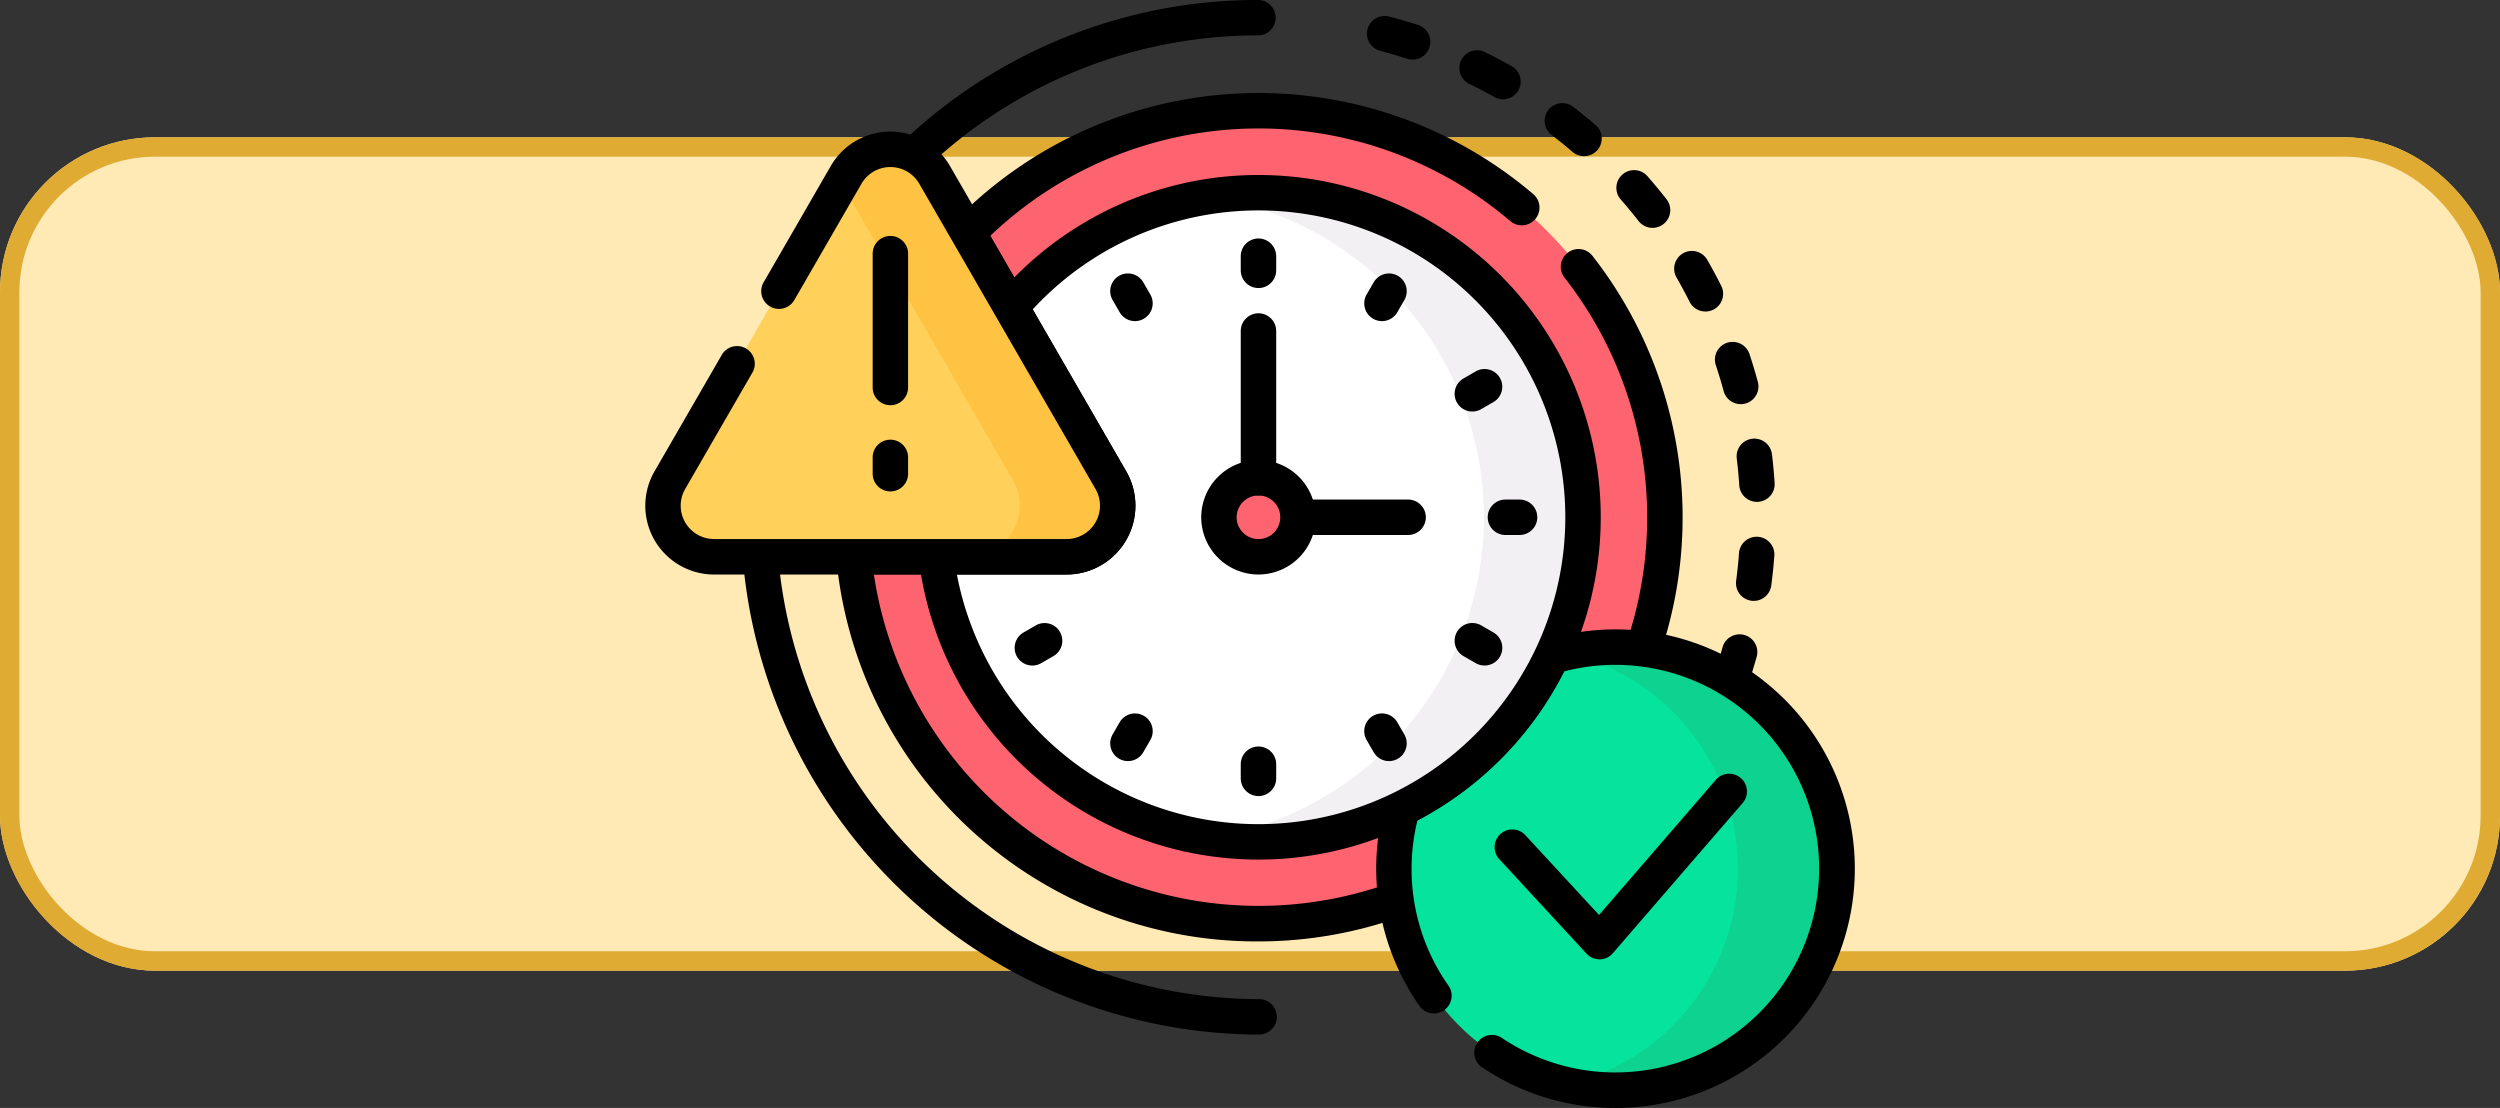 <svg xmlns="http://www.w3.org/2000/svg" width="129.063" height="57.199" viewBox="0 0 129.063 57.199">
  <rect x="0" y="0" width="129.063" height="57.199" fill="#333333" stroke="none"/>
  <g id="Grupo_1200489" data-name="Grupo 1200489" transform="translate(-8203.41 10222.466)">
    <g id="Grupo_1200406" data-name="Grupo 1200406" transform="translate(7407.629 -12228.799)">
      <g id="Rectángulo_410589" data-name="Rectángulo 410589" transform="translate(795.781 2013.422)" fill="#ffe9b5" stroke="#dfab32" stroke-width="1">
        <rect width="129.063" height="43.021" rx="8" stroke="none"/>
        <rect x="0.5" y="0.5" width="128.063" height="42.021" rx="7.5" fill="none"/>
      </g>
    </g>
    <g id="tiempo" transform="translate(8236.732 -10243.971)">
      <g id="Grupo_1200488" data-name="Grupo 1200488" transform="translate(-0.014 21.505)">
        <g id="Grupo_1200476" data-name="Grupo 1200476" transform="translate(37.282 0.835)">
          <path id="Trazado_1241507" data-name="Trazado 1241507" d="M324.451,63.517a.915.915,0,0,1-.865-1.212q.228-.665.42-1.347a.915.915,0,1,1,1.761.495q-.206.732-.451,1.447A.915.915,0,0,1,324.451,63.517Zm1.172-4.978a.915.915,0,0,1-.908-1.035q.092-.7.145-1.4a.915.915,0,1,1,1.824.136q-.057.76-.156,1.507A.915.915,0,0,1,325.623,58.539Zm.165-5.112a.915.915,0,0,1-.912-.855q-.046-.708-.132-1.405a.915.915,0,0,1,1.816-.222q.092.748.142,1.508a.915.915,0,0,1-.853.973Zm-.837-5.044a.915.915,0,0,1-.882-.676q-.185-.683-.408-1.351a.915.915,0,0,1,1.736-.578q.239.717.438,1.451a.915.915,0,0,1-.883,1.154ZM323.129,43.6a.915.915,0,0,1-.819-.505q-.317-.632-.668-1.243a.915.915,0,1,1,1.587-.911q.377.656.717,1.335a.915.915,0,0,1-.817,1.325ZM320.4,39.281a.913.913,0,0,1-.722-.352q-.435-.557-.9-1.088a.915.915,0,1,1,1.376-1.205q.5.57.966,1.167a.915.915,0,0,1-.72,1.478Zm-3.53-3.7a.911.911,0,0,1-.6-.221q-.535-.46-1.1-.89a.915.915,0,0,1,1.113-1.452q.6.461,1.176.955a.915.915,0,0,1-.6,1.608Zm-4.188-2.936a.911.911,0,0,1-.448-.118q-.614-.345-1.249-.657a.915.915,0,1,1,.8-1.643q.682.334,1.341.705a.915.915,0,0,1-.449,1.712ZM308,30.593a.914.914,0,0,1-.282-.045q-.669-.216-1.355-.4a.915.915,0,1,1,.462-1.77q.736.192,1.455.425A.915.915,0,0,1,308,30.593Z" transform="translate(-305.676 -28.353)"/>
        </g>
        <path id="Trazado_1241508" data-name="Trazado 1241508" d="M67.9,275.274a26.821,26.821,0,0,1-26.622-24.594.915.915,0,1,1,1.824-.143,24.982,24.982,0,0,0,24.8,22.907.915.915,0,1,1,0,1.829Z" transform="translate(-36.241 -221.864)"/>
        <path id="Trazado_1241509" data-name="Trazado 1241509" d="M107.31,30.432a.915.915,0,0,1-.63-1.578,26.59,26.59,0,0,1,18.4-7.35.915.915,0,0,1,0,1.829A24.768,24.768,0,0,0,107.94,30.18.912.912,0,0,1,107.31,30.432Z" transform="translate(-93.417 -21.505)"/>
        <path id="Trazado_1241510" data-name="Trazado 1241510" d="M116.278,107.552a11.318,11.318,0,0,1,12.7-11.231,20.983,20.983,0,0,0-34.893-21.5l7.352,12.735a2.515,2.515,0,0,1-2.178,3.773H88.268a21,21,0,0,0,28.118,17.787A11.353,11.353,0,0,1,116.278,107.552Z" transform="translate(-77.501 -62.707)" fill="#fe646f"/>
        <path id="Trazado_1241511" data-name="Trazado 1241511" d="M391.911,148.61a.915.915,0,0,1-.866-1.211,20.1,20.1,0,0,0-3.176-18.846.915.915,0,1,1,1.441-1.127,21.927,21.927,0,0,1,3.466,20.565A.915.915,0,0,1,391.911,148.61Z" transform="translate(-340.392 -114.199)"/>
        <path id="Trazado_1241512" data-name="Trazado 1241512" d="M102.655,104.723A21.8,21.8,0,0,1,80.861,84.954a.915.915,0,0,1,.91-1h10.98a1.723,1.723,0,0,0,1.492-2.584L86.874,68.6a.915.915,0,0,1,.139-1.1,21.892,21.892,0,0,1,29.813-1.37.915.915,0,1,1-1.185,1.394,20.063,20.063,0,0,0-26.83.771l7.016,12.153a3.552,3.552,0,0,1-3.076,5.328H82.8a20.083,20.083,0,0,0,26.648,15.931.915.915,0,0,1,.62,1.721A21.834,21.834,0,0,1,102.655,104.723Z" transform="translate(-70.994 -56.122)"/>
        <g id="Grupo_1200477" data-name="Grupo 1200477" transform="translate(37.74 32.493)">
          <path id="Trazado_1241513" data-name="Trazado 1241513" d="M328.368,295.426a11.43,11.43,0,0,0-3.455.532,16.745,16.745,0,0,1-7.5,7.624,11.439,11.439,0,1,0,10.959-8.156Z" transform="translate(-316.015 -294.511)" fill="#05e39c"/>
          <path id="Trazado_1241514" data-name="Trazado 1241514" d="M392.307,295.426a11.469,11.469,0,0,0-2.557.287,11.441,11.441,0,0,1,0,22.3,11.439,11.439,0,1,0,2.557-22.589Z" transform="translate(-379.954 -294.511)" fill="#0ed290"/>
          <path id="Trazado_1241515" data-name="Trazado 1241515" d="M321.783,312.631a12.3,12.3,0,0,1-6.868-2.084.915.915,0,1,1,1.018-1.52,10.521,10.521,0,1,0,3.2-18.935,17.8,17.8,0,0,1-7.578,7.7,10.566,10.566,0,0,0-.3,2.487,10.459,10.459,0,0,0,1.873,5.993.915.915,0,1,1-1.5,1.043,12.376,12.376,0,0,1-1.735-10.4.915.915,0,0,1,.474-.571,15.946,15.946,0,0,0,7.3-7.414.915.915,0,0,1,.563-.483,12.354,12.354,0,1,1,3.553,24.186Z" transform="translate(-309.43 -287.925)"/>
          <path id="Trazado_1241516" data-name="Trazado 1241516" d="M364.838,358.589a.915.915,0,0,1-.672-.294l-4.515-4.891a.915.915,0,0,1,1.344-1.241l3.82,4.139,6.028-6.976a.915.915,0,0,1,1.384,1.2l-6.7,7.751a.915.915,0,0,1-.677.317Z" transform="translate(-353.313 -341.559)"/>
        </g>
        <g id="Grupo_1200478" data-name="Grupo 1200478" transform="translate(14.113 9.034)">
          <path id="Trazado_1241517" data-name="Trazado 1241517" d="M139.74,103.077a16.72,16.72,0,0,0-12.857,6.011l5.132,8.89a2.515,2.515,0,0,1-2.178,3.773h-6.743a16.757,16.757,0,1,0,16.646-18.674Z" transform="translate(-122.192 -102.162)" fill="#fff"/>
          <path id="Línea_573" data-name="Línea 573" d="M-.9-5.671H-6.585A.915.915,0,0,1-7.5-6.585.915.915,0,0,1-6.585-7.5H-.9a.915.915,0,0,1,.915.915A.915.915,0,0,1-.9-5.671Z" transform="translate(26.173 24.256)"/>
          <path id="Trazado_1241518" data-name="Trazado 1241518" d="M241.156,103.077a16.884,16.884,0,0,0-2.56.194,16.759,16.759,0,0,1,0,33.124,16.757,16.757,0,1,0,2.56-33.318Z" transform="translate(-223.608 -102.162)" fill="#f3f0f3"/>
          <path id="Trazado_1241519" data-name="Trazado 1241519" d="M133.254,95.577A17.671,17.671,0,1,1,115.714,115.4a.915.915,0,0,1,.908-1.025h6.729a1.723,1.723,0,0,0,1.492-2.584l-5.154-8.928a.915.915,0,0,1,.1-1.05A17.651,17.651,0,0,1,133.254,95.577Zm0,33.513A15.842,15.842,0,1,0,121.6,102.517l4.825,8.357a3.552,3.552,0,0,1-3.076,5.328h-5.663A15.849,15.849,0,0,0,133.254,129.09Z" transform="translate(-115.707 -95.577)"/>
        </g>
        <g id="Grupo_1200485" data-name="Grupo 1200485" transform="translate(19.074 12.312)">
          <g id="Grupo_1200479" data-name="Grupo 1200479" transform="translate(11.672)">
            <path id="Línea_574" data-name="Línea 574" d="M-6.585-4.942A.915.915,0,0,1-7.5-5.857v-.729A.915.915,0,0,1-6.585-7.5a.915.915,0,0,1,.915.915v.729A.915.915,0,0,1-6.585-4.942Z" transform="translate(7.5 7.5)"/>
            <path id="Línea_575" data-name="Línea 575" d="M-6.585-4.942A.915.915,0,0,1-7.5-5.857v-.729A.915.915,0,0,1-6.585-7.5a.915.915,0,0,1,.915.915v.729A.915.915,0,0,1-6.585-4.942Z" transform="translate(7.5 33.727)"/>
          </g>
          <g id="Grupo_1200480" data-name="Grupo 1200480" transform="translate(24.422 13.478)">
            <path id="Línea_576" data-name="Línea 576" d="M-5.857-5.671h-.729A.915.915,0,0,1-7.5-6.585.915.915,0,0,1-6.585-7.5h.729a.915.915,0,0,1,.915.915A.915.915,0,0,1-5.857-5.671Z" transform="translate(7.5 7.5)"/>
          </g>
          <g id="Grupo_1200481" data-name="Grupo 1200481" transform="translate(4.933 1.806)">
            <path id="Línea_577" data-name="Línea 577" d="M-6.221-5.041A.914.914,0,0,1-7.014-5.5l-.364-.631a.915.915,0,0,1,.335-1.249.915.915,0,0,1,1.249.335l.364.631a.915.915,0,0,1-.335,1.249A.911.911,0,0,1-6.221-5.041Z" transform="translate(7.501 7.501)"/>
            <path id="Línea_578" data-name="Línea 578" d="M-6.221-5.041A.914.914,0,0,1-7.014-5.5l-.364-.631a.915.915,0,0,1,.335-1.249.915.915,0,0,1,1.249.335l.364.631a.915.915,0,0,1-.335,1.249A.911.911,0,0,1-6.221-5.041Z" transform="translate(20.615 30.215)"/>
          </g>
          <g id="Grupo_1200482" data-name="Grupo 1200482" transform="translate(0 6.739)">
            <path id="Línea_579" data-name="Línea 579" d="M-6.586-5.307a.914.914,0,0,1-.793-.457.915.915,0,0,1,.335-1.25l.631-.364a.915.915,0,0,1,1.25.335A.915.915,0,0,1-5.5-5.794l-.631.364A.911.911,0,0,1-6.586-5.307Z" transform="translate(7.501 20.615)"/>
            <path id="Línea_580" data-name="Línea 580" d="M-6.586-5.307a.914.914,0,0,1-.793-.457.915.915,0,0,1,.335-1.25l.631-.364a.915.915,0,0,1,1.25.335A.915.915,0,0,1-5.5-5.794l-.631.364A.911.911,0,0,1-6.586-5.307Z" transform="translate(30.215 7.501)"/>
          </g>
          <g id="Grupo_1200483" data-name="Grupo 1200483" transform="translate(22.714 19.852)">
            <path id="Línea_581" data-name="Línea 581" d="M-5.956-5.307a.91.91,0,0,1-.457-.123l-.631-.364a.915.915,0,0,1-.335-1.25.915.915,0,0,1,1.25-.335l.631.364a.915.915,0,0,1,.335,1.25A.914.914,0,0,1-5.956-5.307Z" transform="translate(7.501 7.501)"/>
          </g>
          <g id="Grupo_1200484" data-name="Grupo 1200484" transform="translate(4.933 1.806)">
            <path id="Línea_582" data-name="Línea 582" d="M-6.587-5.041a.91.91,0,0,1-.456-.123.915.915,0,0,1-.335-1.249l.364-.631a.915.915,0,0,1,1.249-.335A.915.915,0,0,1-5.43-6.129l-.364.631A.914.914,0,0,1-6.587-5.041Z" transform="translate(7.501 30.215)"/>
            <path id="Línea_583" data-name="Línea 583" d="M-6.587-5.041a.91.91,0,0,1-.456-.123.915.915,0,0,1-.335-1.249l.364-.631a.915.915,0,0,1,1.249-.335A.915.915,0,0,1-5.43-6.129l-.364.631A.914.914,0,0,1-6.587-5.041Z" transform="translate(20.615 7.501)"/>
          </g>
        </g>
        <circle id="Elipse_12349" data-name="Elipse 12349" cx="2.04" cy="2.04" r="2.04" transform="translate(29.621 24.665)" fill="#fe646f"/>
        <path id="Elipse_12350" data-name="Elipse 12350" d="M-4.545-7.5A2.958,2.958,0,0,1-1.591-4.545,2.958,2.958,0,0,1-4.545-1.591,2.958,2.958,0,0,1-7.5-4.545,2.958,2.958,0,0,1-4.545-7.5Zm0,4.08A1.126,1.126,0,0,0-3.42-4.545,1.126,1.126,0,0,0-4.545-5.671,1.126,1.126,0,0,0-5.671-4.545,1.126,1.126,0,0,0-4.545-3.42Z" transform="translate(36.206 31.25)"/>
        <g id="Grupo_1200487" data-name="Grupo 1200487" transform="translate(0 6.794)">
          <path id="Trazado_1241520" data-name="Trazado 1241520" d="M16.957,86.028l-9.1,15.761a2.638,2.638,0,0,0,2.284,3.956h18.2a2.638,2.638,0,0,0,2.284-3.956l-9.1-15.761A2.638,2.638,0,0,0,16.957,86.028Z" transform="translate(-6.584 -83.795)" fill="#ffd15b"/>
          <path id="Trazado_1241521" data-name="Trazado 1241521" d="M96.937,101.789l-9.1-15.761a2.637,2.637,0,0,0-4.568,0l-.246.427,8.853,15.334a2.638,2.638,0,0,1-2.284,3.956h5.061A2.637,2.637,0,0,0,96.937,101.789Z" transform="translate(-72.895 -83.795)" fill="#ffc344"/>
          <path id="Trazado_1241522" data-name="Trazado 1241522" d="M21.744,100.075H3.544A3.552,3.552,0,0,1,.468,94.747l3.5-6.059A.915.915,0,0,1,5.55,89.6l-3.5,6.059a1.723,1.723,0,0,0,1.492,2.584h18.2a1.723,1.723,0,0,0,1.492-2.584L14.136,79.9a1.723,1.723,0,0,0-2.984,0L7.685,85.905A.915.915,0,1,1,6.1,84.99l3.467-6.005a3.552,3.552,0,0,1,6.153,0l9.1,15.761a3.552,3.552,0,0,1-3.076,5.328Z" transform="translate(0.014 -77.209)"/>
          <g id="Grupo_1200486" data-name="Grupo 1200486" transform="translate(11.743 5.387)">
            <path id="Línea_584" data-name="Línea 584" d="M-6.585,1.239A.915.915,0,0,1-7.5.324v-6.91A.915.915,0,0,1-6.585-7.5a.915.915,0,0,1,.915.915V.324A.915.915,0,0,1-6.585,1.239Z" transform="translate(7.5 7.5)"/>
            <path id="Línea_585" data-name="Línea 585" d="M-6.585-4.829A.915.915,0,0,1-7.5-5.743v-.842A.915.915,0,0,1-6.585-7.5a.915.915,0,0,1,.915.915v.842A.915.915,0,0,1-6.585-4.829Z" transform="translate(7.5 18.018)"/>
          </g>
        </g>
      </g>
      <path id="Línea_586" data-name="Línea 586" d="M-6.585,1.906A.915.915,0,0,1-7.5.992V-6.585A.915.915,0,0,1-6.585-7.5a.915.915,0,0,1,.915.915V.992A.915.915,0,0,1-6.585,1.906Z" transform="translate(38.232 45.179)"/>
    </g>
  </g>
</svg>
